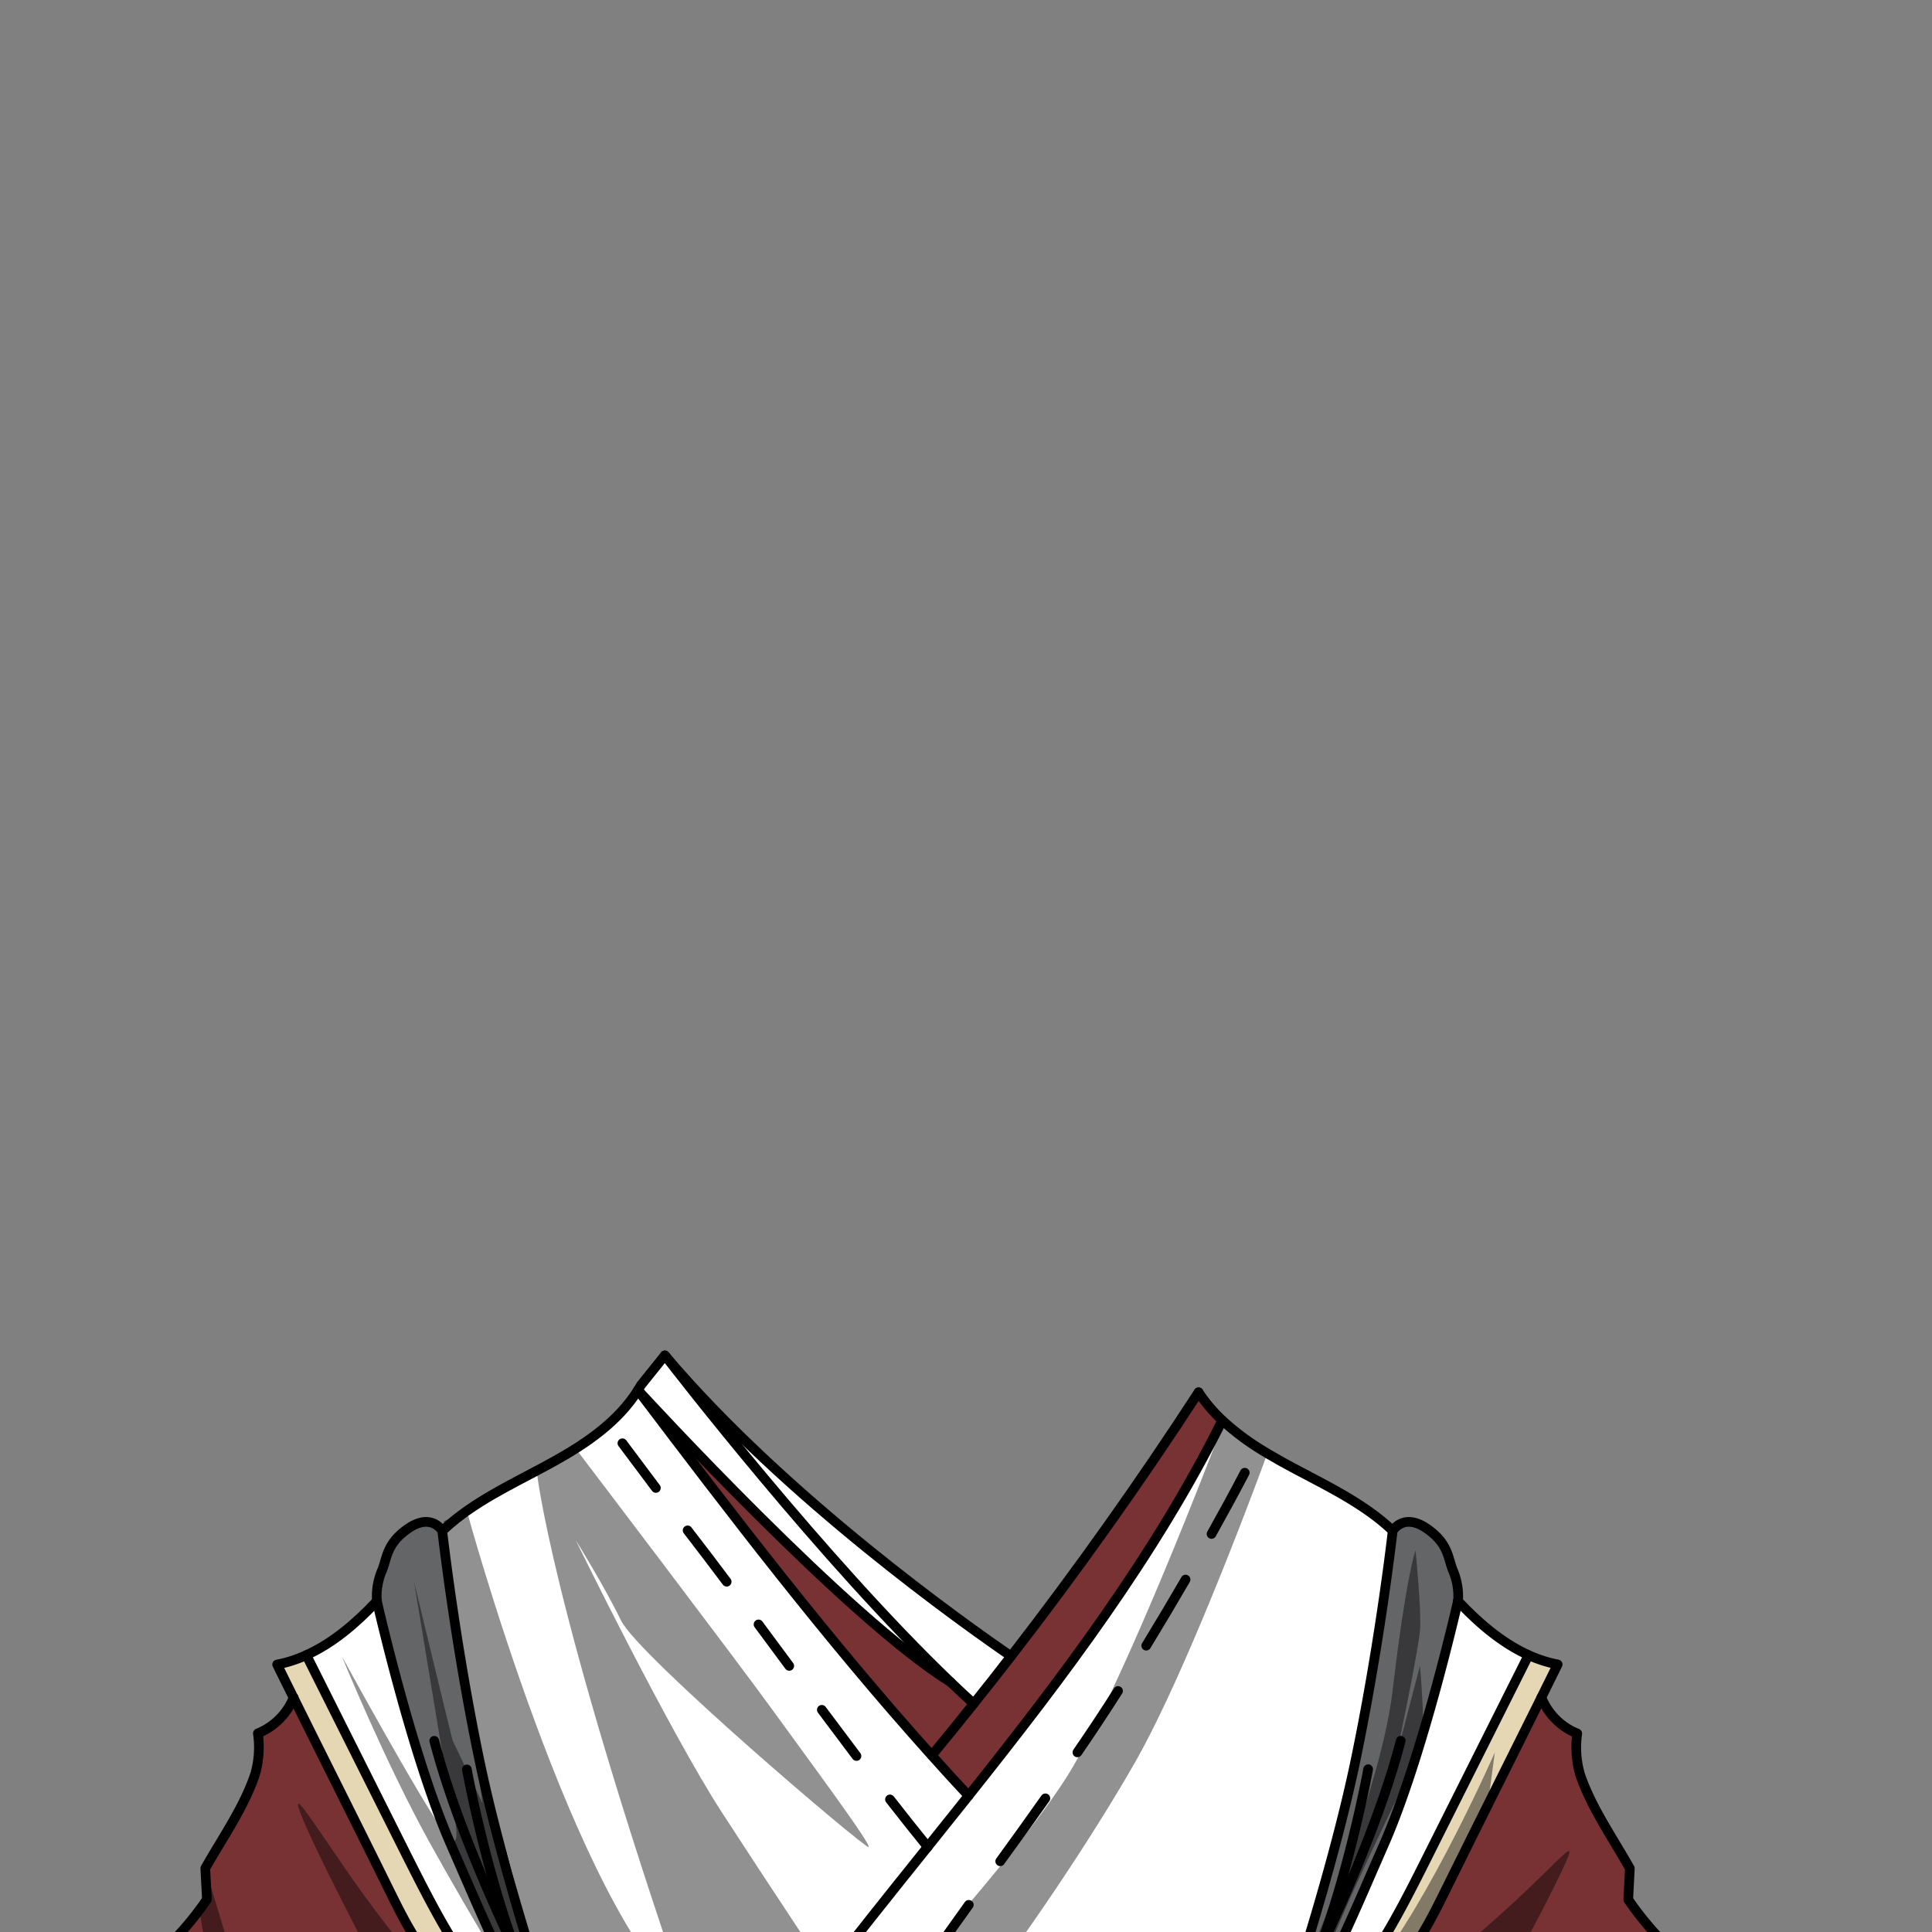 <svg xmlns="http://www.w3.org/2000/svg" viewBox="0 0 432 432">
  <rect x="0" y="0" width="432" height="432" fill="#808080" stroke="none"/>
  <defs>
    <style>.BUNTAI_MEERKAT_OUTFIT_MEERKAT_OUTFIT_27_cls-1{isolation:isolate;}.BUNTAI_MEERKAT_OUTFIT_MEERKAT_OUTFIT_27_cls-2{fill:#fff;}.BUNTAI_MEERKAT_OUTFIT_MEERKAT_OUTFIT_27_cls-3{fill:#646567;}.BUNTAI_MEERKAT_OUTFIT_MEERKAT_OUTFIT_27_cls-4{fill:#783234;}.BUNTAI_MEERKAT_OUTFIT_MEERKAT_OUTFIT_27_cls-5{fill:#e5d7b4;}.BUNTAI_MEERKAT_OUTFIT_MEERKAT_OUTFIT_27_cls-6{fill:none;stroke:#000;stroke-linecap:round;stroke-linejoin:round;stroke-width:2.16px;}.BUNTAI_MEERKAT_OUTFIT_MEERKAT_OUTFIT_27_cls-7{opacity:0.43;mix-blend-mode:multiply;}</style>
  </defs>
  <g class="BUNTAI_MEERKAT_OUTFIT_MEERKAT_OUTFIT_27_cls-1">
    <g id="outfit">
      <path class="BUNTAI_MEERKAT_OUTFIT_MEERKAT_OUTFIT_27_cls-2" d="M226.05,370.31q-4.12,5.34-8.35,10.61c-1.67-1.5-3.37-3.09-5.09-4.74-28.39-27.16-61.55-70-63.83-73C175.56,334.83,216,363.42,226.05,370.31Z" />
      <path class="BUNTAI_MEERKAT_OUTFIT_MEERKAT_OUTFIT_27_cls-2" d="M148.78,303.21c2.28,3,35.44,45.81,63.83,73-22.83-14-68.51-63.75-69.94-65.3l0,0c.22-.34.44-.7.64-1.07l5.38-6.71.07.09Z" />
      <path class="BUNTAI_MEERKAT_OUTFIT_MEERKAT_OUTFIT_27_cls-3" d="M325,351.49c-1.3-2.78-.88-6.24-6.07-9.77s-7.55.57-7.55.57h0c-.07.65-3,26.28-8.59,52.64-5.55,26.18-16.54,58.45-17,59.7.32-.56,3.85-7.12,8.39-16.6a81.43,81.43,0,0,1-8.39,16.61h0v0a10,10,0,0,0,1.78-1.21c7-5.75,13.93-23,21.91-41.19C318.16,392.52,326,358,326,358A15,15,0,0,0,325,351.49Z" />
      <path class="BUNTAI_MEERKAT_OUTFIT_MEERKAT_OUTFIT_27_cls-3" d="M116.09,438c4.54,9.48,8.07,16,8.39,16.6-.43-1.25-11.41-33.52-17-59.7-5.58-26.36-8.52-52-8.59-52.64h0s-2.36-4.1-7.55-.57-4.76,7-6.07,9.77a15,15,0,0,0-1,6.48s7.82,34.55,16.48,54.31c8.26,18.84,15.39,36.6,22.62,41.74a10.32,10.32,0,0,0,1.07.66v0A81.52,81.52,0,0,1,116.09,438Z" />
      <path class="BUNTAI_MEERKAT_OUTFIT_MEERKAT_OUTFIT_27_cls-2" d="M341.77,370.07,319.27,415c-4.13,8.24-8.28,16.53-13.55,24.13a73.94,73.94,0,0,1-12.39,14c-1.81.49-3.63,1-5.46,1.39l-.28-1.07c7-5.75,13.93-23,21.91-41.19C318.16,392.52,326,358,326,358s.26.28.4.43C330.83,363.07,335.93,367.43,341.77,370.07Z" />
      <path class="BUNTAI_MEERKAT_OUTFIT_MEERKAT_OUTFIT_27_cls-2" d="M308.21,339.57c-6.72-5.3-14.69-8.83-22.18-13a65,65,0,0,1-12.73-8.93c-15.06,30.23-35.52,57.26-56.73,83.92q-4.19-4.49-8.26-9.05c-23.34-26-44.58-53.76-65.64-81.61l0,0c-4.26,6.85-11.24,11.72-18.37,15.71-7.49,4.19-15.46,7.72-22.18,13-1.1.87-2.15,1.78-3.17,2.72h0c.07.65,3,26.28,8.59,52.64,5.56,26.18,16.54,58.45,17,59.7,0,0,0,0,0,0v0a10.32,10.32,0,0,1-1.07-.66l-.41.66c-2-.47-4-1-6-1.53h0c-1.53-.43-3-.88-4.57-1.34,1.56,1,3.13,1.95,4.73,2.88h0l-.31.89-3.27,9.4-2.74,5.78L108,477.21H301.66L298.37,466l-4.34-3.7V454.2l-.35-1.15-.35.1c-1.81.49-3.63,1-5.46,1.39l-.28-1.07a10,10,0,0,1-1.78,1.21v0h0c.43-1.25,11.42-33.52,17-59.7,5.58-26.36,8.52-52,8.59-52.64h0C310.36,341.35,309.31,340.44,308.21,339.57Z" />
      <path class="BUNTAI_MEERKAT_OUTFIT_MEERKAT_OUTFIT_27_cls-2" d="M123.42,454l-.41.66c-2-.47-4-1-6-1.53h0a74.09,74.09,0,0,1-12.37-14C99.31,431.51,95.16,423.22,91,415l-22.5-44.91c5.84-2.64,10.94-7,15.38-11.67.14-.15.27-.28.4-.43h0s7.82,34.55,16.48,54.31C109.06,431.12,116.19,448.88,123.42,454Z" />
      <path class="BUNTAI_MEERKAT_OUTFIT_MEERKAT_OUTFIT_27_cls-4" d="M297.92,451.8c6.27-4,12.13-8.5,16.64-14.28,3.63-4.66,6.26-10,8.87-15.29,7.06-14.33,14.15-28.4,21.22-42.66a14.44,14.44,0,0,0,8,8,21.76,21.76,0,0,0,.63,9.16c2.5,7.44,7.27,14.16,11.12,21-.09,2.31-.25,4.67-.34,7a72,72,0,0,0,11.12,12.7c.13,4.56,0,9.44.15,14,2.62,2.63,5.24,5,7.86,7.63,1.44,1.44,3.52,2.11,5.36,3L391,477.21H301.66L298.37,466l-4.34-3.7V454.2l-.35-1.15C295.1,452.65,296.52,452.23,297.92,451.8Z" />
      <path class="BUNTAI_MEERKAT_OUTFIT_MEERKAT_OUTFIT_27_cls-4" d="M268,311.32a34.82,34.82,0,0,0,5.34,6.3c-15.06,30.23-35.52,57.26-56.73,83.92q-4.19-4.49-8.26-9.05,4.77-5.75,9.39-11.57,4.23-5.26,8.35-10.61Q248.22,341.66,268,311.32Z" />
      <path class="BUNTAI_MEERKAT_OUTFIT_MEERKAT_OUTFIT_27_cls-4" d="M212.61,376.18c1.72,1.65,3.42,3.24,5.09,4.74q-4.63,5.83-9.39,11.57c-23.34-26-44.58-53.76-65.64-81.61C144.1,312.43,189.78,362.15,212.61,376.18Z" />
      <path class="BUNTAI_MEERKAT_OUTFIT_MEERKAT_OUTFIT_27_cls-4" d="M116.8,455.58l-3.27,9.4-2.74,5.78L108,477.21H19.1l2.65-15.11c1.83-.89,3.91-1.56,5.35-3,2.62-2.63,5.25-5,7.87-7.63.13-4.57,0-9.45.14-14a71.61,71.61,0,0,0,11.13-12.7c-.09-2.31-.26-4.67-.35-7,3.85-6.87,8.63-13.59,11.12-21a21.6,21.6,0,0,0,.63-9.16,14.53,14.53,0,0,0,8-8c7.06,14.26,14.16,28.33,21.21,42.65,2.61,5.29,5.24,10.63,8.87,15.29,4.51,5.78,10.37,10.29,16.63,14.27h0c1.56,1,3.13,1.95,4.73,2.88h0Z" />
      <path class="BUNTAI_MEERKAT_OUTFIT_MEERKAT_OUTFIT_27_cls-5" d="M341.77,370.07,319.27,415c-4.13,8.24-8.28,16.53-13.55,24.13a73.94,73.94,0,0,1-12.39,14l.35-.1c1.42-.4,2.84-.82,4.24-1.25,6.27-4,12.13-8.5,16.64-14.28,3.63-4.66,6.26-10,8.87-15.29,7.06-14.33,14.15-28.4,21.22-42.66h0c1.21-2.46,2.44-4.92,3.65-7.39A28.79,28.79,0,0,1,341.77,370.07Z" />
      <path class="BUNTAI_MEERKAT_OUTFIT_MEERKAT_OUTFIT_27_cls-5" d="M104.58,439.11C99.31,431.51,95.16,423.22,91,415l-22.5-44.91a28.79,28.79,0,0,1-6.53,2.1c1.21,2.47,2.44,4.94,3.66,7.4h0c7.06,14.26,14.16,28.33,21.21,42.65,2.61,5.29,5.24,10.63,8.87,15.29,4.51,5.78,10.37,10.29,16.63,14.27h0c1.52.46,3,.91,4.57,1.34A74.09,74.09,0,0,1,104.58,439.11Z" />
      <path class="BUNTAI_MEERKAT_OUTFIT_MEERKAT_OUTFIT_27_cls-6" d="M159.16,477.21c14.62-22.32,31.47-43.27,48.26-64.22q4.61-5.73,9.15-11.45c21.21-26.66,41.67-53.69,56.73-83.92" />
      <path class="BUNTAI_MEERKAT_OUTFIT_MEERKAT_OUTFIT_27_cls-6" d="M142.67,310.88c21.06,27.85,42.3,55.62,65.64,81.61q4.08,4.58,8.26,9.05" />
      <path class="BUNTAI_MEERKAT_OUTFIT_MEERKAT_OUTFIT_27_cls-6" d="M268,311.32a34.82,34.82,0,0,0,5.34,6.3,56.68,56.68,0,0,0,8.93,6.69l1.15.7c.88.52,1.76,1,2.65,1.53,7.49,4.2,15.46,7.72,22.18,13,1.1.86,2.15,1.78,3.17,2.72" />
      <path class="BUNTAI_MEERKAT_OUTFIT_MEERKAT_OUTFIT_27_cls-6" d="M293.33,453.15a73.94,73.94,0,0,0,12.39-14c5.27-7.6,9.42-15.89,13.55-24.13l22.5-44.91" />
      <path class="BUNTAI_MEERKAT_OUTFIT_MEERKAT_OUTFIT_27_cls-6" d="M344.65,379.56c1.21-2.46,2.44-4.92,3.65-7.39a28.79,28.79,0,0,1-6.53-2.1c-5.84-2.64-10.94-7-15.38-11.67-.14-.15-.27-.28-.4-.43" />
      <path class="BUNTAI_MEERKAT_OUTFIT_MEERKAT_OUTFIT_27_cls-6" d="M297.92,451.8c6.27-4,12.13-8.5,16.64-14.28,3.63-4.66,6.26-10,8.87-15.29,7.06-14.33,14.15-28.4,21.22-42.66" />
      <path class="BUNTAI_MEERKAT_OUTFIT_MEERKAT_OUTFIT_27_cls-6" d="M65.66,379.58a14.53,14.53,0,0,1-8,8,21.6,21.6,0,0,1-.63,9.16c-2.49,7.44-7.27,14.16-11.12,21,.09,2.31.26,4.67.35,7a71.61,71.61,0,0,1-11.13,12.7c-.13,4.56,0,9.44-.14,14-2.62,2.63-5.25,5-7.87,7.63-1.44,1.44-3.52,2.11-5.35,3L19.1,477.21H391l-2.42-15.11c-1.84-.89-3.92-1.56-5.36-3-2.62-2.63-5.24-5-7.86-7.63-.14-4.57,0-9.45-.15-14a72,72,0,0,1-11.12-12.7c.09-2.31.25-4.67.34-7-3.85-6.87-8.62-13.59-11.12-21a21.76,21.76,0,0,1-.63-9.16,14.44,14.44,0,0,1-8-8h0" />
      <path class="BUNTAI_MEERKAT_OUTFIT_MEERKAT_OUTFIT_27_cls-6" d="M285.82,454.64c.43-1.25,11.42-33.52,17-59.7,5.58-26.36,8.52-52,8.59-52.64h0s2.36-4.1,7.55-.57,4.77,7,6.07,9.77a15,15,0,0,1,1,6.48" />
      <path class="BUNTAI_MEERKAT_OUTFIT_MEERKAT_OUTFIT_27_cls-6" d="M313.21,389.23c-4.25,16.39-12.63,35.48-19,48.81-4.54,9.48-8.07,16-8.39,16.6h0" />
      <path class="BUNTAI_MEERKAT_OUTFIT_MEERKAT_OUTFIT_27_cls-6" d="M326,358s-7.83,34.55-16.49,54.31c-8,18.22-14.92,35.44-21.91,41.19a10,10,0,0,1-1.78,1.21v0h0A81.43,81.43,0,0,0,294.21,438c7.51-19.24,11.71-42.4,11.71-42.4" />
      <path class="BUNTAI_MEERKAT_OUTFIT_MEERKAT_OUTFIT_27_cls-6" d="M148.66,303.06l-5.38,6.71c-.2.37-.42.73-.64,1.07-4.26,6.85-11.24,11.72-18.37,15.71-7.49,4.19-15.46,7.72-22.18,13-1.1.87-2.15,1.78-3.17,2.72" />
      <path class="BUNTAI_MEERKAT_OUTFIT_MEERKAT_OUTFIT_27_cls-6" d="M217.7,380.92c-1.67-1.5-3.37-3.09-5.09-4.74-28.39-27.16-61.55-70-63.83-73" />
      <path class="BUNTAI_MEERKAT_OUTFIT_MEERKAT_OUTFIT_27_cls-6" d="M68.53,370.07c5.84-2.64,10.94-7,15.38-11.67.14-.15.27-.28.4-.43" />
      <path class="BUNTAI_MEERKAT_OUTFIT_MEERKAT_OUTFIT_27_cls-6" d="M117,453.14a74.09,74.09,0,0,1-12.37-14C99.31,431.51,95.16,423.22,91,415l-22.5-44.91a28.79,28.79,0,0,1-6.53,2.1c1.21,2.47,2.44,4.94,3.66,7.4h0c7.06,14.26,14.16,28.33,21.21,42.65,2.61,5.29,5.24,10.63,8.87,15.29,4.51,5.78,10.37,10.29,16.63,14.27" />
      <path class="BUNTAI_MEERKAT_OUTFIT_MEERKAT_OUTFIT_27_cls-6" d="M124.48,454.64c-.43-1.25-11.41-33.52-17-59.7-5.58-26.36-8.52-52-8.59-52.64h0s-2.36-4.1-7.55-.57-4.76,7-6.07,9.77a15,15,0,0,0-1,6.48s7.82,34.55,16.48,54.31c8.26,18.84,15.39,36.6,22.62,41.74" />
      <path class="BUNTAI_MEERKAT_OUTFIT_MEERKAT_OUTFIT_27_cls-6" d="M123.42,454a10.32,10.32,0,0,0,1.07.66v0s0,0,0,0c-.32-.56-3.85-7.12-8.39-16.6-6.37-13.33-14.75-32.42-19-48.81" />
      <path class="BUNTAI_MEERKAT_OUTFIT_MEERKAT_OUTFIT_27_cls-6" d="M104.39,395.64s4.19,23.16,11.7,42.4a81.52,81.52,0,0,0,8.39,16.62" />
      <path class="BUNTAI_MEERKAT_OUTFIT_MEERKAT_OUTFIT_27_cls-6" d="M268,311.32q-19.71,30.32-41.91,59-4.12,5.34-8.35,10.61-4.63,5.83-9.39,11.57" />
      <path class="BUNTAI_MEERKAT_OUTFIT_MEERKAT_OUTFIT_27_cls-6" d="M148.66,303.06l.07.09.05.06c26.78,31.62,67.22,60.21,77.27,67.1" />
      <path class="BUNTAI_MEERKAT_OUTFIT_MEERKAT_OUTFIT_27_cls-6" d="M142.64,310.84l0,0c1.43,1.55,47.11,51.27,69.94,65.3" />
      <path class="BUNTAI_MEERKAT_OUTFIT_MEERKAT_OUTFIT_27_cls-6" d="M216.63,425.92q-4.26,5.93-8.43,11.89" />
      <path class="BUNTAI_MEERKAT_OUTFIT_MEERKAT_OUTFIT_27_cls-6" d="M233.75,402.11q-5,7.08-10.1,14.08" />
      <path class="BUNTAI_MEERKAT_OUTFIT_MEERKAT_OUTFIT_27_cls-6" d="M250,378.1q-4.42,6.94-9.09,13.74" />
      <path class="BUNTAI_MEERKAT_OUTFIT_MEERKAT_OUTFIT_27_cls-6" d="M265.1,353.19q-4.31,7.44-8.8,14.79" />
      <path class="BUNTAI_MEERKAT_OUTFIT_MEERKAT_OUTFIT_27_cls-6" d="M278.33,329.3c-2.4,4.6-4.89,9.15-7.43,13.7" />
      <path class="BUNTAI_MEERKAT_OUTFIT_MEERKAT_OUTFIT_27_cls-6" d="M199,402.35q4.17,5.36,8.45,10.64" />
      <path class="BUNTAI_MEERKAT_OUTFIT_MEERKAT_OUTFIT_27_cls-6" d="M183.76,382.32q3.86,5.18,7.75,10.33" />
      <path class="BUNTAI_MEERKAT_OUTFIT_MEERKAT_OUTFIT_27_cls-6" d="M169.61,363.22q3.45,4.63,6.87,9.28" />
      <path class="BUNTAI_MEERKAT_OUTFIT_MEERKAT_OUTFIT_27_cls-6" d="M153.75,342.19q4.41,5.7,8.74,11.49" />
      <path class="BUNTAI_MEERKAT_OUTFIT_MEERKAT_OUTFIT_27_cls-6" d="M139.17,322.71c2.5,3.33,5,6.68,7.49,10" />
      <g class="BUNTAI_MEERKAT_OUTFIT_MEERKAT_OUTFIT_27_cls-7">
        <path d="M287.3,450.22s21.07-46.44,24.08-72.12,5.13-31.47,5.13-31.47,1.37,13.41,1,18-5.27,28-5.27,28l5.27-20.15s1.55,16.53,0,19.34-14.39,28.76-19.7,42.29S287.3,450.22,287.3,450.22Z" />
        <path d="M292.71,453.15s14.26-1.34,32.64-16.37,25.92-24.85,25.57-22.53-11.19,22.76-11.55,23-19.56,17.29-19.56,17.29l19.56-7.7L329,459.21a30.26,30.26,0,0,1-10.84,1.5c-6.83-.12-14.49,0-14.49,0l14.85,17.1-16.86-.6-4.88-12.61L294,462.79Z" />
        <path d="M128.72,323.91s35.87,47.18,44,58.41S195.14,412.77,194.2,413s-51.51-42.78-55.33-50.64-10.15-18-10.15-18,20.78,42.53,32.76,61,24.05,36.52,24.05,36.52l-25.86,34.56L108,477.81l10-23.27,7.62-.34s-13.65-35.08-23.2-91l-3.19-23.06,5.16-2.3s24.21,89.05,49.16,109.77C123,358.88,120,328.88,120,328.88Z" />
        <path d="M283.38,325s-17.06,47.07-29.55,69S217.28,451,205.15,462.25a68.49,68.49,0,0,1-25,15l-10.57.6s57-59.74,70.36-82.86,33.33-76.06,33.33-76.06Z" />
        <path d="M45.89,417.78l.22.7c1.24,4,7.53,24.58,9.75,33.32,2.48,9.72,3.19,14.15,3.19,14.15s-8-14.83-10.61-22.12A90.94,90.94,0,0,1,44.62,427l2.23-1.83Z" />
        <path d="M120.91,453.24c-2.3-2.64-15-23.46-24.93-41.4s-19.56-41.53-19.56-41.53,17.52,32.09,23,39.54.76-10.11.76-10.11l-7.6-46.06s8.48,35.2,8.66,35.55,6.66,14,6.66,14l-3.3-22.91-3.71-28.44s15.27,81.24,20,91.95,3.54,10.78,3.54,10.78Z" />
        <path d="M115.47,453.71s-7.83-3.29-19.49-12.82-30.39-42.13-29.33-37.1,18.73,38.48,18.73,38.48S72,435.92,71.24,435.63s-10.07-2.2-10.07-2.2,12.48,8.93,20.15,16.42,12.9,9.76,12.9,9.76l-1.06,5.2-3.68,12.4,18.47.6Z" />
        <path d="M306.67,441.06c13.15-16.27,27.58-49.22,27.58-49.22l-1.58,11.78s-14.35,31.91-22.16,38.43S292,451.8,292,451.8,299.16,450.36,306.67,441.06Z" />
      </g>
    </g>
  </g>
</svg>